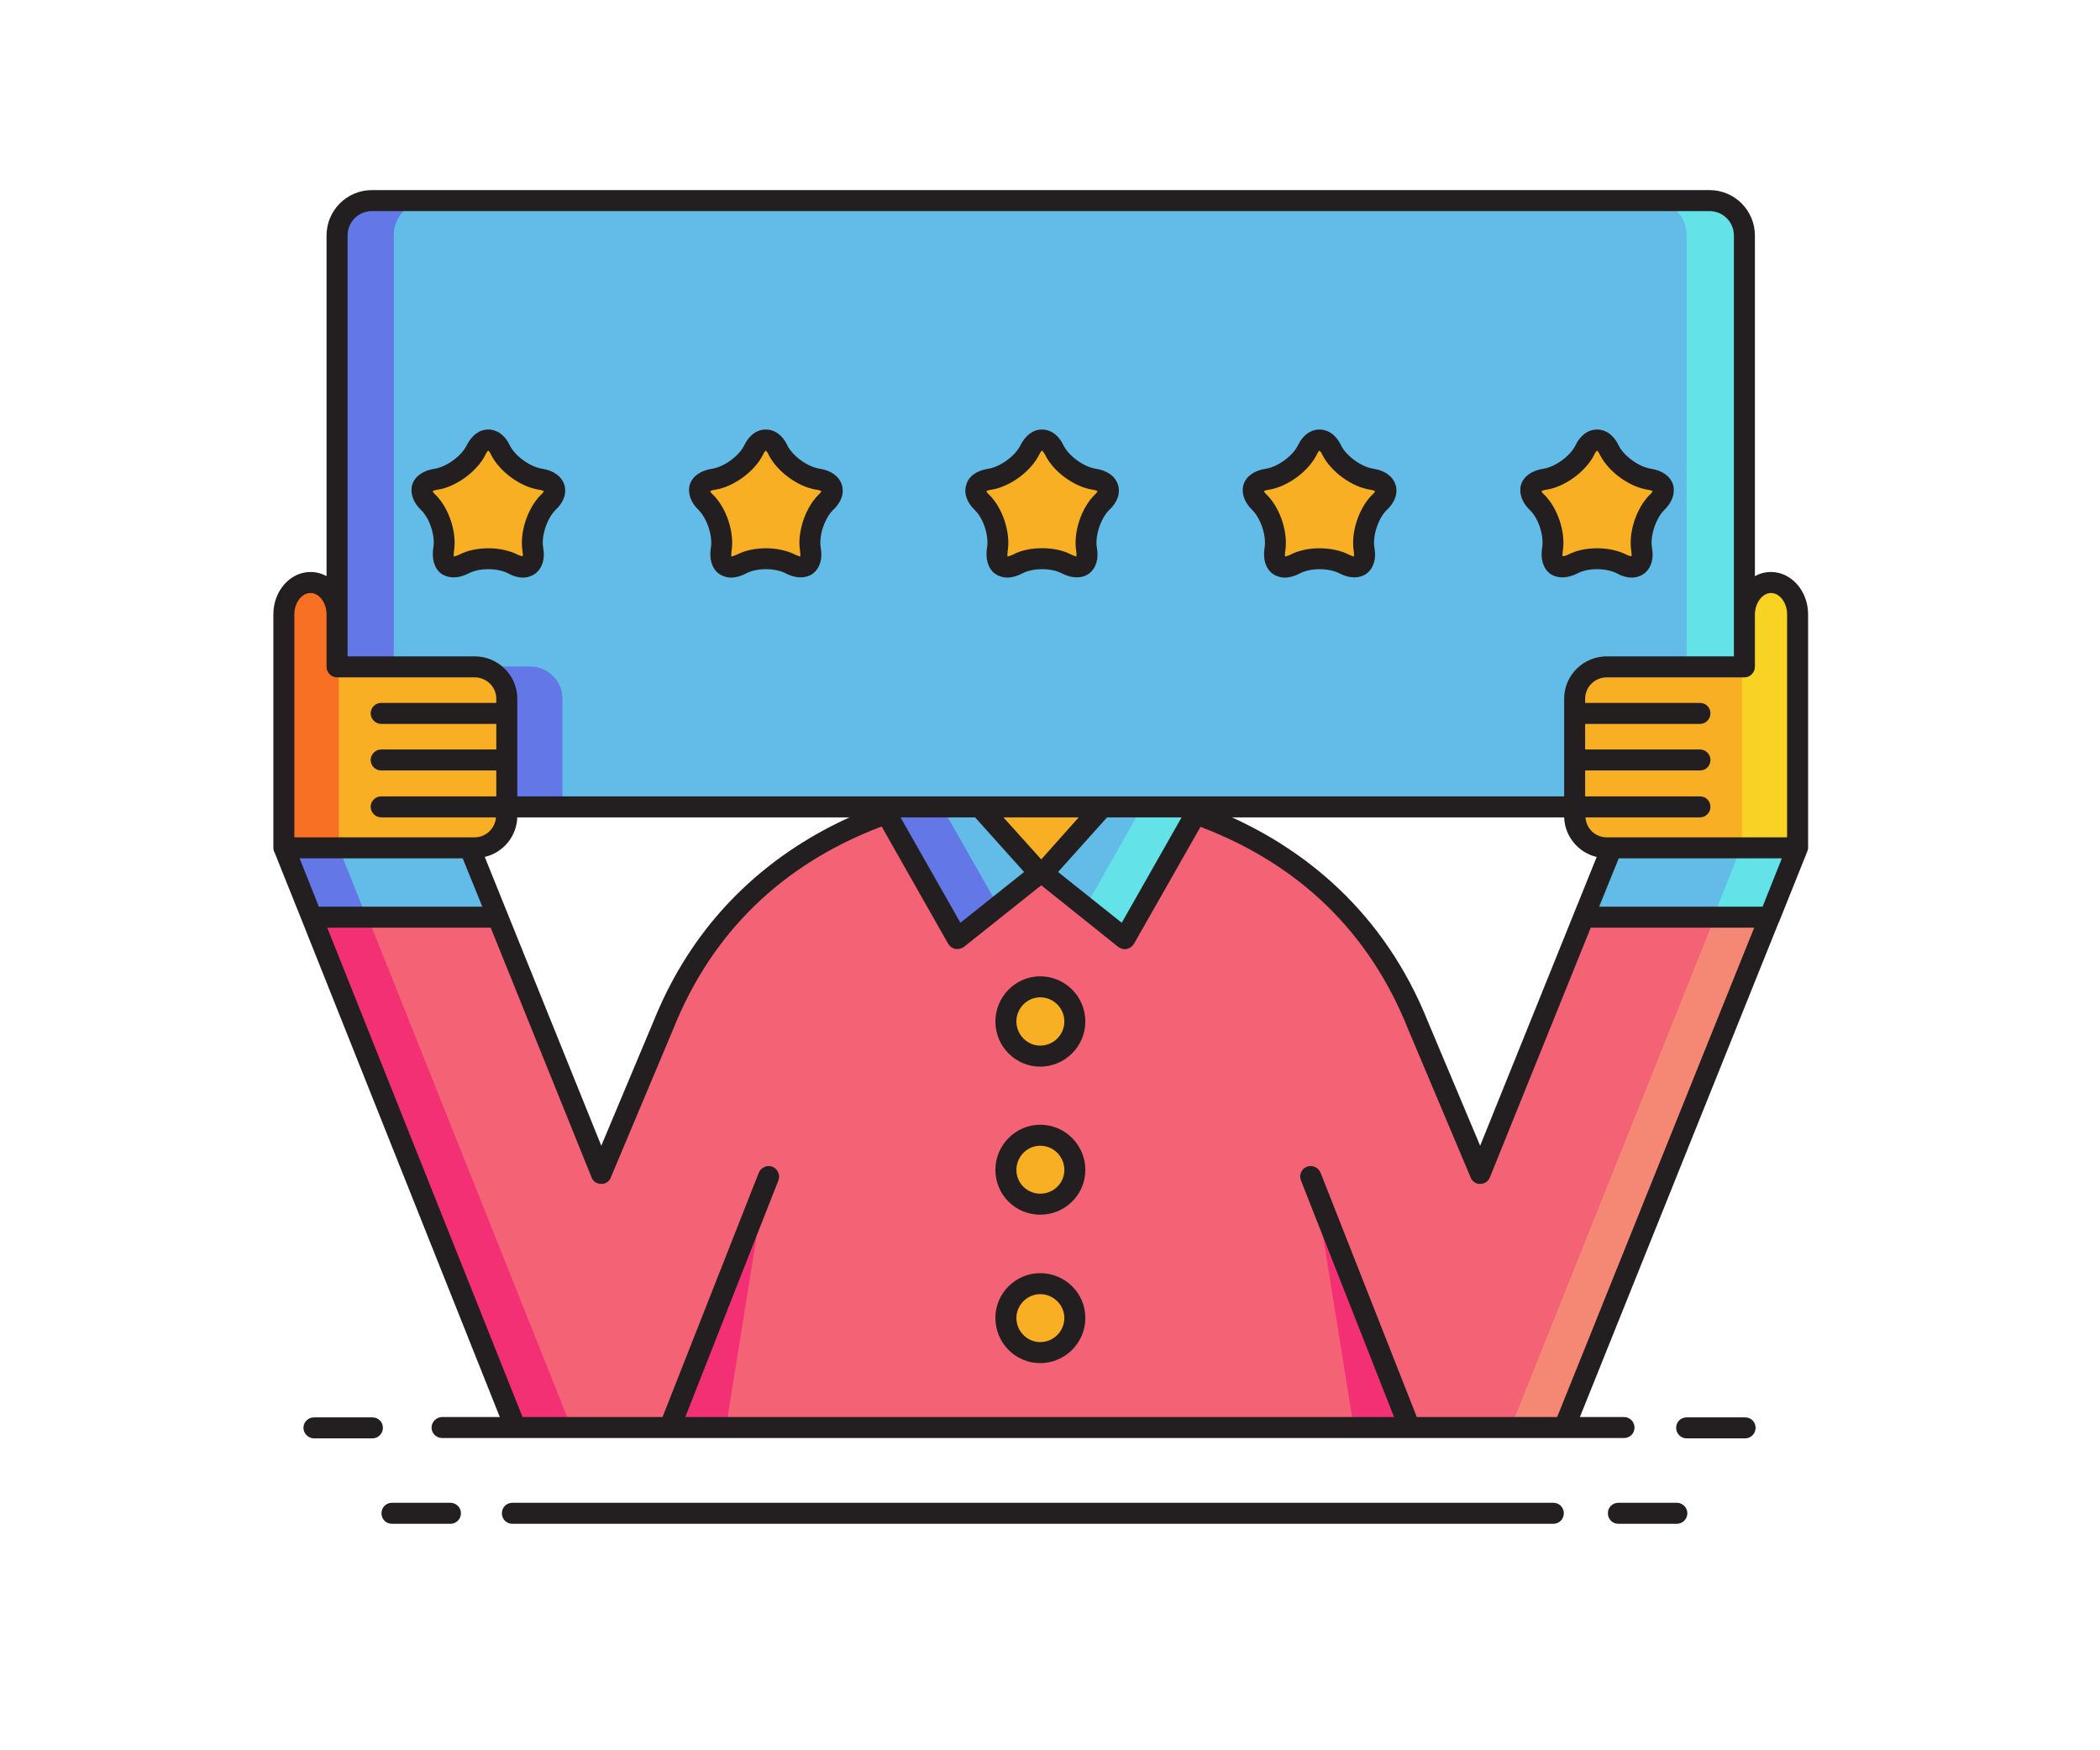 <svg width="6" height="5" viewBox="0 0 6 5" fill="none" xmlns="http://www.w3.org/2000/svg">
<path d="M2.98 2.494C2.977 2.494 2.973 2.495 2.97 2.495H2.97L2.736 2.682L2.533 2.324C2.304 2.406 2.037 2.576 1.895 2.93L1.718 3.353L1.422 2.621H0.891L1.473 4.079H2.941H3.007H4.47L5.056 2.621H4.525L4.229 3.353L4.052 2.93C3.911 2.577 3.645 2.407 3.416 2.325L3.214 2.682L2.98 2.495L2.98 2.494ZM2.97 3.864C2.915 3.864 2.871 3.819 2.871 3.765C2.871 3.71 2.915 3.666 2.97 3.666C3.024 3.666 3.069 3.71 3.069 3.765C3.069 3.819 3.024 3.864 2.97 3.864V3.864ZM2.97 3.44C2.915 3.44 2.871 3.396 2.871 3.342C2.871 3.287 2.915 3.243 2.97 3.243C3.024 3.243 3.069 3.287 3.069 3.342C3.069 3.396 3.024 3.44 2.97 3.44V3.44ZM2.97 3.017C2.915 3.017 2.871 2.973 2.871 2.919C2.871 2.864 2.915 2.82 2.97 2.82C3.024 2.82 3.069 2.864 3.069 2.919C3.069 2.973 3.024 3.017 2.97 3.017V3.017Z" fill="#F46275"/>
<path d="M5.059 2.621L4.472 4.079H4.316L4.899 2.621H5.059Z" fill="#F48875"/>
<path d="M4.527 2.62H5.058H5.059L5.138 2.422H4.607L4.527 2.62Z" fill="#63BCE7"/>
<path d="M5.061 1.664C5.02 1.664 4.986 1.704 4.985 1.754C4.985 1.755 4.985 1.755 4.985 1.755V1.905H4.591C4.541 1.905 4.5 1.946 4.5 1.996V2.305V2.331C4.5 2.381 4.541 2.422 4.591 2.422H4.606H5.136V1.956V1.755C5.136 1.705 5.102 1.664 5.061 1.664V1.664Z" fill="#F8AF23"/>
<path d="M2.593 2.305C2.575 2.31 2.557 2.316 2.538 2.323C2.537 2.323 2.536 2.324 2.535 2.324V2.324L2.738 2.681L2.972 2.494L2.802 2.305H2.593Z" fill="#63BCE7"/>
<path d="M3.356 2.305H3.147L2.977 2.494L3.211 2.681L3.413 2.325L3.413 2.324C3.394 2.317 3.375 2.311 3.356 2.305V2.305Z" fill="#63BCE7"/>
<path d="M2.593 2.305C2.575 2.31 2.557 2.316 2.538 2.323C2.537 2.323 2.536 2.324 2.535 2.324V2.324L2.738 2.681L2.853 2.59L2.691 2.305H2.593Z" fill="#6377E7"/>
<path d="M3.361 2.305H3.263L3.102 2.59L3.217 2.681L3.419 2.325L3.419 2.325C3.399 2.317 3.38 2.311 3.361 2.305V2.305Z" fill="#63E2E7"/>
<path d="M1.419 2.62L1.339 2.422H0.809L0.888 2.62H0.888H1.419Z" fill="#63BCE7"/>
<path d="M1.354 2.422C1.404 2.422 1.445 2.381 1.445 2.331V2.305V1.996C1.445 1.946 1.404 1.905 1.354 1.905H0.96V1.755C0.96 1.705 0.926 1.664 0.884 1.664C0.843 1.664 0.809 1.705 0.809 1.755V1.956V2.422H1.339H1.354V2.422Z" fill="#F8AF23"/>
<path d="M0.809 2.422L0.888 2.62H0.888H1.047L0.968 2.422H0.809Z" fill="#6377E7"/>
<path d="M0.968 1.956V1.905H0.96V1.755C0.96 1.705 0.926 1.664 0.884 1.664C0.843 1.664 0.809 1.705 0.809 1.755V1.956V2.422H0.968V1.956Z" fill="#F87023"/>
<path d="M4.977 1.956V1.905H4.985V1.755C4.985 1.705 5.019 1.664 5.061 1.664C5.102 1.664 5.136 1.705 5.136 1.755V1.956V2.422H4.977V1.956Z" fill="#F8D323"/>
<path d="M0.891 2.621L1.473 4.079H1.633L1.051 2.621H0.891Z" fill="#F43075"/>
<path d="M5.133 2.422L5.054 2.62H5.054H4.895L4.974 2.422H5.133Z" fill="#63E2E7"/>
<path d="M4.028 4.079H3.868L3.758 3.393L4.028 4.079Z" fill="#F43075"/>
<path d="M1.914 4.079H2.074L2.184 3.393L1.914 4.079Z" fill="#F43075"/>
<path d="M2.967 2.494H2.967C2.97 2.494 2.974 2.494 2.977 2.494L3.147 2.305H2.797L2.967 2.494Z" fill="#F8AF23"/>
<path d="M1.359 1.904C1.409 1.904 1.45 1.945 1.45 1.995V2.304H2.593H2.593H2.802H3.152H3.152H3.361H4.501V1.995C4.501 1.945 4.543 1.904 4.593 1.904H4.987V1.754C4.987 1.754 4.987 1.753 4.987 1.753V0.672C4.987 0.617 4.942 0.572 4.887 0.572H1.065C1.01 0.572 0.965 0.617 0.965 0.672V1.754V1.904H1.359ZM4.414 1.369C4.457 1.363 4.508 1.325 4.528 1.286C4.547 1.247 4.579 1.247 4.598 1.286C4.618 1.325 4.669 1.363 4.712 1.369C4.755 1.375 4.765 1.405 4.734 1.436C4.703 1.466 4.683 1.527 4.69 1.57C4.698 1.613 4.672 1.632 4.633 1.611C4.595 1.591 4.531 1.591 4.492 1.611C4.454 1.632 4.428 1.613 4.435 1.57C4.443 1.527 4.423 1.466 4.392 1.436C4.361 1.405 4.37 1.375 4.414 1.369V1.369ZM3.623 1.369C3.666 1.363 3.718 1.325 3.737 1.286C3.756 1.247 3.788 1.247 3.807 1.286C3.827 1.325 3.878 1.363 3.922 1.369C3.965 1.375 3.975 1.405 3.943 1.436C3.912 1.466 3.892 1.527 3.9 1.57C3.907 1.613 3.881 1.632 3.843 1.611C3.804 1.591 3.741 1.591 3.702 1.611C3.663 1.632 3.637 1.613 3.645 1.57C3.652 1.527 3.633 1.466 3.601 1.436C3.57 1.405 3.58 1.375 3.623 1.369ZM2.832 1.369C2.876 1.363 2.927 1.325 2.946 1.286C2.966 1.247 2.997 1.247 3.017 1.286C3.036 1.325 3.087 1.363 3.131 1.369C3.174 1.375 3.184 1.405 3.153 1.436C3.121 1.466 3.102 1.527 3.109 1.57C3.116 1.613 3.091 1.632 3.052 1.611C3.013 1.591 2.95 1.591 2.911 1.611C2.872 1.632 2.847 1.613 2.854 1.57C2.861 1.527 2.842 1.466 2.811 1.436C2.779 1.405 2.789 1.375 2.832 1.369V1.369ZM2.042 1.369C2.085 1.363 2.136 1.325 2.156 1.286C2.175 1.247 2.207 1.247 2.226 1.286C2.246 1.325 2.297 1.363 2.34 1.369C2.384 1.375 2.393 1.405 2.362 1.436C2.331 1.466 2.311 1.527 2.318 1.57C2.326 1.613 2.3 1.632 2.261 1.611C2.223 1.591 2.159 1.591 2.12 1.611C2.082 1.632 2.056 1.613 2.063 1.57C2.071 1.527 2.051 1.466 2.02 1.436C1.989 1.405 1.998 1.375 2.042 1.369ZM1.251 1.369C1.294 1.363 1.346 1.325 1.365 1.286C1.384 1.247 1.416 1.247 1.436 1.286C1.455 1.325 1.506 1.363 1.55 1.369C1.593 1.375 1.603 1.405 1.571 1.436C1.54 1.466 1.52 1.527 1.528 1.57C1.535 1.613 1.509 1.632 1.471 1.611C1.432 1.591 1.369 1.591 1.33 1.611C1.291 1.632 1.265 1.613 1.273 1.57C1.28 1.527 1.261 1.466 1.229 1.436C1.198 1.405 1.208 1.375 1.251 1.369Z" fill="#63BCE7"/>
<path d="M1.125 0.672C1.125 0.617 1.17 0.572 1.225 0.572H1.065C1.01 0.572 0.965 0.617 0.965 0.672V1.754V1.904H1.125V1.754V0.672Z" fill="#6377E7"/>
<path d="M1.515 1.904H1.355C1.406 1.904 1.447 1.945 1.447 1.996V2.304H1.607V1.996C1.607 1.945 1.565 1.904 1.515 1.904V1.904Z" fill="#6377E7"/>
<path d="M4.819 0.672C4.819 0.617 4.774 0.572 4.719 0.572H4.878C4.933 0.572 4.978 0.617 4.978 0.672V1.754V1.904H4.819V1.754V0.672Z" fill="#63E2E7"/>
<path d="M2.97 2.82C2.915 2.82 2.871 2.865 2.871 2.919C2.871 2.974 2.915 3.018 2.97 3.018C3.024 3.018 3.069 2.974 3.069 2.919C3.069 2.865 3.024 2.82 2.97 2.82V2.82Z" fill="#F8AF23"/>
<path d="M2.97 3.242C2.915 3.242 2.871 3.286 2.871 3.341C2.871 3.395 2.915 3.44 2.97 3.44C3.024 3.44 3.069 3.395 3.069 3.341C3.069 3.286 3.024 3.242 2.97 3.242V3.242Z" fill="#F8AF23"/>
<path d="M2.97 3.666C2.915 3.666 2.871 3.71 2.871 3.765C2.871 3.819 2.915 3.864 2.97 3.864C3.024 3.864 3.069 3.819 3.069 3.765C3.069 3.71 3.024 3.666 2.97 3.666V3.666Z" fill="#F8AF23"/>
<path d="M1.273 1.571C1.265 1.614 1.291 1.633 1.33 1.613C1.369 1.592 1.432 1.592 1.471 1.613C1.51 1.633 1.535 1.614 1.528 1.571C1.52 1.528 1.54 1.468 1.571 1.437C1.603 1.407 1.593 1.376 1.55 1.37C1.506 1.364 1.455 1.327 1.436 1.287C1.416 1.248 1.384 1.248 1.365 1.287C1.346 1.327 1.294 1.364 1.251 1.37C1.208 1.376 1.198 1.407 1.229 1.437C1.261 1.468 1.28 1.528 1.273 1.571Z" fill="#F8AF23"/>
<path d="M2.062 1.571C2.054 1.614 2.08 1.633 2.119 1.613C2.158 1.592 2.221 1.592 2.26 1.613C2.299 1.633 2.324 1.614 2.317 1.571C2.309 1.528 2.329 1.468 2.36 1.437C2.392 1.407 2.382 1.376 2.339 1.37C2.295 1.364 2.244 1.327 2.225 1.287C2.205 1.248 2.174 1.248 2.154 1.287C2.135 1.327 2.083 1.364 2.04 1.37C1.997 1.376 1.987 1.407 2.018 1.437C2.05 1.468 2.069 1.528 2.062 1.571V1.571Z" fill="#F8AF23"/>
<path d="M2.807 1.437C2.839 1.468 2.858 1.528 2.851 1.571C2.844 1.614 2.869 1.633 2.908 1.613C2.947 1.592 3.01 1.592 3.049 1.613C3.088 1.633 3.113 1.614 3.106 1.571C3.099 1.528 3.118 1.468 3.149 1.437C3.181 1.407 3.171 1.376 3.128 1.37C3.084 1.364 3.033 1.327 3.014 1.287C2.994 1.248 2.963 1.248 2.943 1.287C2.924 1.327 2.873 1.364 2.829 1.37C2.786 1.376 2.776 1.407 2.807 1.437V1.437Z" fill="#F8AF23"/>
<path d="M3.64 1.571C3.633 1.614 3.658 1.633 3.697 1.613C3.736 1.592 3.799 1.592 3.838 1.613C3.877 1.633 3.902 1.614 3.895 1.571C3.888 1.528 3.907 1.468 3.939 1.437C3.97 1.407 3.96 1.376 3.917 1.37C3.873 1.364 3.822 1.327 3.803 1.287C3.783 1.248 3.752 1.248 3.732 1.287C3.713 1.327 3.662 1.364 3.618 1.37C3.575 1.376 3.565 1.407 3.596 1.437C3.628 1.468 3.647 1.528 3.64 1.571Z" fill="#F8AF23"/>
<path d="M4.433 1.571C4.426 1.614 4.451 1.633 4.49 1.613C4.529 1.592 4.592 1.592 4.631 1.613C4.67 1.633 4.695 1.614 4.688 1.571C4.681 1.528 4.7 1.468 4.731 1.437C4.763 1.407 4.753 1.376 4.71 1.37C4.666 1.364 4.615 1.327 4.596 1.287C4.576 1.248 4.545 1.248 4.525 1.287C4.506 1.327 4.455 1.364 4.411 1.37C4.368 1.376 4.358 1.407 4.389 1.437C4.421 1.468 4.44 1.528 4.433 1.571V1.571Z" fill="#F8AF23"/>
<path d="M2.972 2.789C2.902 2.789 2.844 2.847 2.844 2.918C2.844 2.989 2.901 3.047 2.972 3.047C3.043 3.047 3.101 2.989 3.101 2.918C3.101 2.847 3.043 2.789 2.972 2.789V2.789ZM2.972 2.987C2.935 2.987 2.904 2.956 2.904 2.918C2.904 2.88 2.935 2.849 2.972 2.849C3.01 2.849 3.041 2.88 3.041 2.918C3.041 2.956 3.01 2.987 2.972 2.987V2.987Z" fill="#231F20"/>
<path d="M2.972 3.213C2.902 3.213 2.844 3.271 2.844 3.342C2.844 3.413 2.901 3.47 2.972 3.47C3.043 3.47 3.101 3.413 3.101 3.342C3.101 3.271 3.043 3.213 2.972 3.213V3.213ZM2.972 3.41C2.935 3.41 2.904 3.38 2.904 3.342C2.904 3.304 2.935 3.273 2.972 3.273C3.01 3.273 3.041 3.304 3.041 3.342C3.041 3.38 3.01 3.41 2.972 3.41V3.41Z" fill="#231F20"/>
<path d="M2.972 3.637C2.902 3.637 2.844 3.694 2.844 3.765C2.844 3.836 2.901 3.894 2.972 3.894C3.043 3.894 3.101 3.836 3.101 3.765C3.101 3.694 3.043 3.637 2.972 3.637V3.637ZM2.972 3.834C2.935 3.834 2.904 3.803 2.904 3.765C2.904 3.728 2.935 3.697 2.972 3.697C3.01 3.697 3.041 3.728 3.041 3.765C3.041 3.803 3.01 3.834 2.972 3.834V3.834Z" fill="#231F20"/>
<path d="M1.452 1.638C1.466 1.646 1.481 1.65 1.494 1.65C1.507 1.65 1.519 1.646 1.529 1.639C1.549 1.624 1.558 1.597 1.552 1.565C1.546 1.531 1.563 1.481 1.587 1.457C1.611 1.435 1.62 1.408 1.612 1.384C1.604 1.36 1.581 1.344 1.549 1.339C1.515 1.334 1.472 1.303 1.457 1.273C1.443 1.243 1.42 1.227 1.395 1.227C1.37 1.227 1.348 1.243 1.333 1.273C1.318 1.303 1.275 1.334 1.242 1.339C1.209 1.344 1.186 1.36 1.178 1.384C1.171 1.408 1.18 1.435 1.203 1.457C1.228 1.481 1.244 1.531 1.238 1.565V1.565C1.233 1.597 1.241 1.624 1.261 1.639C1.282 1.653 1.31 1.653 1.339 1.638C1.369 1.622 1.421 1.622 1.452 1.638ZM1.311 1.585C1.304 1.588 1.299 1.589 1.297 1.59C1.296 1.587 1.296 1.583 1.297 1.575C1.306 1.522 1.283 1.452 1.245 1.414C1.239 1.409 1.237 1.405 1.236 1.403C1.238 1.402 1.242 1.4 1.25 1.399C1.303 1.391 1.363 1.347 1.387 1.299C1.39 1.292 1.393 1.289 1.395 1.287C1.397 1.289 1.4 1.292 1.403 1.299C1.427 1.347 1.487 1.391 1.54 1.399C1.548 1.4 1.552 1.402 1.554 1.403C1.553 1.405 1.551 1.409 1.545 1.414C1.507 1.452 1.484 1.522 1.493 1.575C1.494 1.583 1.494 1.587 1.493 1.589C1.491 1.589 1.487 1.588 1.48 1.585C1.432 1.56 1.358 1.56 1.311 1.585V1.585Z" fill="#231F20"/>
<path d="M2.031 1.565C2.026 1.597 2.034 1.624 2.054 1.639C2.064 1.646 2.076 1.65 2.089 1.65C2.102 1.65 2.117 1.646 2.132 1.638C2.162 1.622 2.215 1.622 2.245 1.638C2.274 1.653 2.302 1.653 2.322 1.639C2.342 1.624 2.351 1.597 2.345 1.565C2.339 1.531 2.356 1.481 2.38 1.457C2.404 1.435 2.413 1.408 2.405 1.384C2.397 1.36 2.374 1.344 2.342 1.339C2.308 1.334 2.265 1.303 2.25 1.273C2.236 1.243 2.213 1.227 2.188 1.227C2.163 1.227 2.14 1.243 2.126 1.273C2.111 1.303 2.068 1.334 2.035 1.339C2.002 1.344 1.979 1.36 1.971 1.384C1.964 1.408 1.973 1.435 1.996 1.457C2.02 1.481 2.037 1.531 2.031 1.565V1.565ZM2.043 1.399C2.096 1.391 2.156 1.347 2.18 1.299C2.183 1.292 2.186 1.289 2.188 1.287C2.19 1.289 2.193 1.292 2.196 1.299C2.22 1.347 2.28 1.391 2.333 1.399C2.341 1.4 2.345 1.402 2.347 1.403C2.346 1.405 2.344 1.409 2.338 1.414C2.3 1.452 2.277 1.522 2.286 1.575C2.287 1.583 2.287 1.587 2.286 1.59C2.284 1.589 2.28 1.588 2.273 1.585C2.225 1.56 2.151 1.56 2.104 1.585C2.097 1.588 2.092 1.589 2.09 1.59C2.089 1.587 2.089 1.583 2.09 1.575V1.575C2.099 1.522 2.076 1.452 2.038 1.414C2.032 1.409 2.03 1.405 2.029 1.403C2.031 1.402 2.035 1.4 2.043 1.399V1.399Z" fill="#231F20"/>
<path d="M2.82 1.565C2.815 1.597 2.823 1.624 2.843 1.639C2.853 1.646 2.865 1.65 2.878 1.65C2.891 1.65 2.906 1.646 2.921 1.638C2.951 1.622 3.004 1.622 3.034 1.638C3.063 1.653 3.091 1.653 3.111 1.639C3.131 1.624 3.14 1.597 3.134 1.565C3.128 1.531 3.145 1.481 3.169 1.457C3.193 1.435 3.202 1.408 3.194 1.384C3.186 1.36 3.163 1.344 3.131 1.339C3.097 1.334 3.054 1.303 3.039 1.273C3.025 1.243 3.002 1.227 2.977 1.227C2.952 1.227 2.93 1.243 2.915 1.273C2.9 1.303 2.857 1.334 2.824 1.339C2.791 1.344 2.768 1.36 2.761 1.384C2.753 1.408 2.762 1.435 2.785 1.457C2.81 1.481 2.826 1.531 2.82 1.565V1.565ZM2.832 1.399C2.885 1.391 2.945 1.347 2.969 1.299C2.972 1.292 2.975 1.289 2.977 1.287C2.979 1.289 2.982 1.292 2.986 1.299C3.009 1.347 3.069 1.391 3.122 1.399C3.13 1.4 3.134 1.402 3.136 1.403C3.135 1.405 3.133 1.409 3.127 1.414C3.089 1.452 3.066 1.522 3.075 1.575C3.076 1.583 3.076 1.587 3.075 1.59C3.073 1.589 3.069 1.588 3.062 1.585C3.038 1.572 3.008 1.566 2.977 1.566C2.947 1.566 2.916 1.572 2.893 1.585C2.886 1.588 2.881 1.589 2.879 1.59C2.878 1.587 2.878 1.583 2.879 1.575C2.888 1.522 2.865 1.452 2.827 1.414C2.821 1.409 2.819 1.405 2.818 1.403C2.82 1.402 2.824 1.4 2.832 1.399V1.399Z" fill="#231F20"/>
<path d="M3.613 1.565V1.565C3.608 1.597 3.616 1.624 3.636 1.639C3.646 1.646 3.658 1.65 3.671 1.65C3.684 1.65 3.699 1.646 3.714 1.638C3.744 1.622 3.797 1.622 3.827 1.638C3.856 1.653 3.884 1.653 3.904 1.639C3.924 1.624 3.933 1.597 3.927 1.565C3.921 1.531 3.938 1.481 3.962 1.457C3.986 1.435 3.995 1.408 3.987 1.384C3.979 1.36 3.956 1.344 3.924 1.339C3.89 1.334 3.847 1.303 3.832 1.273C3.818 1.243 3.795 1.227 3.77 1.227C3.745 1.227 3.722 1.243 3.708 1.273C3.693 1.303 3.65 1.334 3.617 1.339C3.584 1.344 3.561 1.36 3.553 1.384C3.546 1.408 3.555 1.435 3.578 1.457C3.602 1.481 3.619 1.531 3.613 1.565ZM3.625 1.399C3.678 1.391 3.738 1.347 3.762 1.299C3.765 1.292 3.768 1.289 3.77 1.287C3.772 1.289 3.775 1.292 3.778 1.299C3.802 1.347 3.862 1.391 3.915 1.399C3.923 1.4 3.927 1.402 3.929 1.403C3.928 1.405 3.926 1.409 3.92 1.414C3.882 1.452 3.859 1.522 3.868 1.575C3.869 1.583 3.869 1.587 3.868 1.59C3.866 1.589 3.862 1.588 3.855 1.585C3.807 1.56 3.733 1.56 3.686 1.585C3.679 1.588 3.674 1.589 3.672 1.59C3.671 1.587 3.671 1.583 3.672 1.575C3.681 1.522 3.658 1.452 3.62 1.414C3.614 1.409 3.612 1.405 3.611 1.403C3.613 1.402 3.617 1.4 3.625 1.399V1.399Z" fill="#231F20"/>
<path d="M4.406 1.565V1.565C4.401 1.597 4.409 1.624 4.429 1.639C4.449 1.653 4.478 1.653 4.507 1.638C4.537 1.622 4.589 1.622 4.62 1.638C4.634 1.646 4.649 1.65 4.662 1.65C4.675 1.65 4.687 1.646 4.697 1.639C4.717 1.624 4.726 1.597 4.72 1.565C4.714 1.531 4.731 1.481 4.755 1.457C4.778 1.435 4.787 1.408 4.78 1.384C4.772 1.36 4.749 1.344 4.717 1.339C4.683 1.334 4.64 1.303 4.625 1.273C4.611 1.243 4.588 1.227 4.563 1.227H4.563C4.538 1.227 4.515 1.243 4.501 1.273C4.486 1.303 4.443 1.334 4.41 1.339C4.377 1.344 4.354 1.36 4.346 1.384C4.339 1.408 4.348 1.435 4.371 1.457C4.396 1.481 4.412 1.531 4.406 1.565V1.565ZM4.418 1.399C4.471 1.391 4.531 1.347 4.555 1.299C4.558 1.292 4.561 1.289 4.563 1.287C4.565 1.289 4.568 1.292 4.571 1.299C4.595 1.347 4.655 1.391 4.708 1.399C4.716 1.4 4.72 1.402 4.722 1.403C4.721 1.405 4.719 1.409 4.713 1.414C4.675 1.452 4.652 1.522 4.661 1.575C4.662 1.583 4.662 1.587 4.661 1.589C4.659 1.589 4.655 1.588 4.648 1.585C4.6 1.56 4.526 1.56 4.479 1.585C4.472 1.588 4.467 1.589 4.465 1.589C4.464 1.587 4.464 1.583 4.465 1.575C4.474 1.522 4.451 1.452 4.413 1.414C4.407 1.409 4.405 1.405 4.404 1.403C4.406 1.402 4.41 1.4 4.418 1.399V1.399Z" fill="#231F20"/>
<path d="M5.166 1.755C5.166 1.688 5.118 1.634 5.06 1.634C5.044 1.634 5.028 1.638 5.014 1.646V0.673C5.014 0.601 4.956 0.543 4.884 0.543H1.063C0.991 0.543 0.933 0.601 0.933 0.673V1.646C0.919 1.638 0.903 1.634 0.887 1.634C0.829 1.634 0.781 1.688 0.781 1.755V2.422C0.781 2.426 0.782 2.43 0.783 2.433L0.783 2.433L0.784 2.434C0.784 2.434 0.784 2.434 0.784 2.434L0.863 2.631C0.863 2.631 0.863 2.631 0.863 2.631L1.428 4.048H1.263C1.247 4.048 1.233 4.062 1.233 4.078C1.233 4.095 1.247 4.108 1.263 4.108H1.473H1.913H1.913H1.914H4.027H4.027H4.027H4.469H4.64C4.657 4.108 4.67 4.095 4.67 4.078C4.67 4.062 4.657 4.048 4.64 4.048H4.514L5.082 2.635C5.083 2.634 5.084 2.633 5.084 2.631L5.163 2.434C5.163 2.434 5.163 2.434 5.163 2.434L5.164 2.433L5.163 2.433C5.165 2.43 5.166 2.426 5.166 2.422V1.755ZM0.993 1.755V0.673C0.993 0.634 1.024 0.603 1.063 0.603H4.884C4.923 0.603 4.954 0.634 4.954 0.673V1.753C4.954 1.753 4.954 1.754 4.954 1.755V1.875H4.591C4.524 1.875 4.469 1.929 4.469 1.996V2.275H1.478V1.996C1.478 1.929 1.423 1.875 1.356 1.875H0.993V1.755ZM4.562 2.448L4.229 3.273L4.08 2.919C3.951 2.597 3.72 2.426 3.52 2.335H4.469C4.471 2.39 4.51 2.436 4.562 2.448V2.448ZM2.975 2.455L2.867 2.335H3.082L2.975 2.455ZM2.786 2.335L2.926 2.491L2.744 2.636L2.573 2.335H2.786ZM3.163 2.335H3.376L3.205 2.636L3.023 2.491L3.163 2.335ZM2.427 2.335C2.227 2.426 1.996 2.597 1.867 2.918L1.718 3.273L1.45 2.609L1.385 2.448C1.437 2.436 1.476 2.39 1.478 2.335H2.427ZM0.841 1.755C0.841 1.722 0.862 1.694 0.887 1.694C0.912 1.694 0.933 1.722 0.933 1.755V1.905C0.933 1.921 0.946 1.935 0.963 1.935H1.356C1.39 1.935 1.418 1.962 1.418 1.996V2.008H1.089C1.073 2.008 1.059 2.021 1.059 2.038C1.059 2.054 1.073 2.068 1.089 2.068H1.418V2.141H1.089C1.073 2.141 1.059 2.155 1.059 2.171C1.059 2.188 1.073 2.201 1.089 2.201H1.418V2.275H1.089C1.073 2.275 1.059 2.288 1.059 2.305C1.059 2.321 1.073 2.335 1.089 2.335H1.417C1.415 2.366 1.389 2.392 1.356 2.392H0.841V1.755ZM0.856 2.452H1.322L1.378 2.59H0.911L0.856 2.452ZM4.449 4.048H4.048L3.773 3.35C3.767 3.335 3.749 3.327 3.734 3.333C3.718 3.339 3.711 3.357 3.717 3.372L3.983 4.048H1.958L2.224 3.372C2.23 3.357 2.222 3.339 2.207 3.333C2.192 3.327 2.174 3.335 2.168 3.35L1.893 4.048H1.493L0.935 2.65H1.402L1.69 3.363C1.694 3.375 1.705 3.382 1.718 3.382C1.729 3.383 1.741 3.375 1.745 3.364L1.923 2.941C2.033 2.665 2.234 2.469 2.519 2.361L2.709 2.696C2.714 2.704 2.721 2.709 2.73 2.711C2.738 2.712 2.747 2.71 2.754 2.705L2.975 2.529L3.195 2.705C3.202 2.71 3.211 2.713 3.219 2.711C3.228 2.709 3.235 2.704 3.24 2.696L3.43 2.362C3.714 2.47 3.914 2.665 4.024 2.942L4.202 3.364C4.206 3.375 4.218 3.383 4.229 3.382C4.242 3.382 4.252 3.375 4.257 3.363L4.545 2.65H5.012L4.449 4.048ZM5.036 2.59H4.569L4.625 2.452H5.091L5.036 2.59ZM5.106 2.392H4.605C4.605 2.392 4.604 2.392 4.604 2.392H4.591C4.558 2.392 4.532 2.367 4.53 2.335H4.857C4.874 2.335 4.887 2.321 4.887 2.305C4.887 2.288 4.874 2.275 4.857 2.275H4.529V2.201H4.857C4.874 2.201 4.887 2.188 4.887 2.171C4.887 2.155 4.874 2.141 4.857 2.141H4.529V2.068H4.857C4.874 2.068 4.887 2.054 4.887 2.038C4.887 2.021 4.874 2.008 4.857 2.008H4.529V1.996C4.529 1.962 4.557 1.935 4.591 1.935H4.984C5.001 1.935 5.014 1.921 5.014 1.905V1.756C5.014 1.755 5.014 1.755 5.014 1.754C5.015 1.721 5.036 1.694 5.06 1.694C5.085 1.694 5.106 1.722 5.106 1.755V2.392H5.106Z" fill="#231F20"/>
<path d="M1.094 4.079C1.094 4.062 1.081 4.049 1.064 4.049H0.897C0.881 4.049 0.867 4.062 0.867 4.079C0.867 4.095 0.881 4.109 0.897 4.109H1.064C1.081 4.109 1.094 4.095 1.094 4.079Z" fill="#231F20"/>
<path d="M4.986 4.049H4.819C4.802 4.049 4.789 4.062 4.789 4.079C4.789 4.095 4.802 4.109 4.819 4.109H4.986C5.003 4.109 5.016 4.095 5.016 4.079C5.016 4.062 5.003 4.049 4.986 4.049Z" fill="#231F20"/>
<path d="M4.438 4.293H1.464C1.447 4.293 1.434 4.306 1.434 4.323C1.434 4.34 1.447 4.353 1.464 4.353H4.438C4.455 4.353 4.468 4.34 4.468 4.323C4.468 4.306 4.455 4.293 4.438 4.293Z" fill="#231F20"/>
<path d="M1.287 4.293H1.12C1.103 4.293 1.09 4.306 1.09 4.323C1.09 4.34 1.103 4.353 1.12 4.353H1.287C1.303 4.353 1.317 4.34 1.317 4.323C1.317 4.306 1.303 4.293 1.287 4.293Z" fill="#231F20"/>
<path d="M4.791 4.293H4.624C4.607 4.293 4.594 4.306 4.594 4.323C4.594 4.34 4.607 4.353 4.624 4.353H4.791C4.807 4.353 4.821 4.34 4.821 4.323C4.821 4.306 4.807 4.293 4.791 4.293Z" fill="#231F20"/>
</svg>
